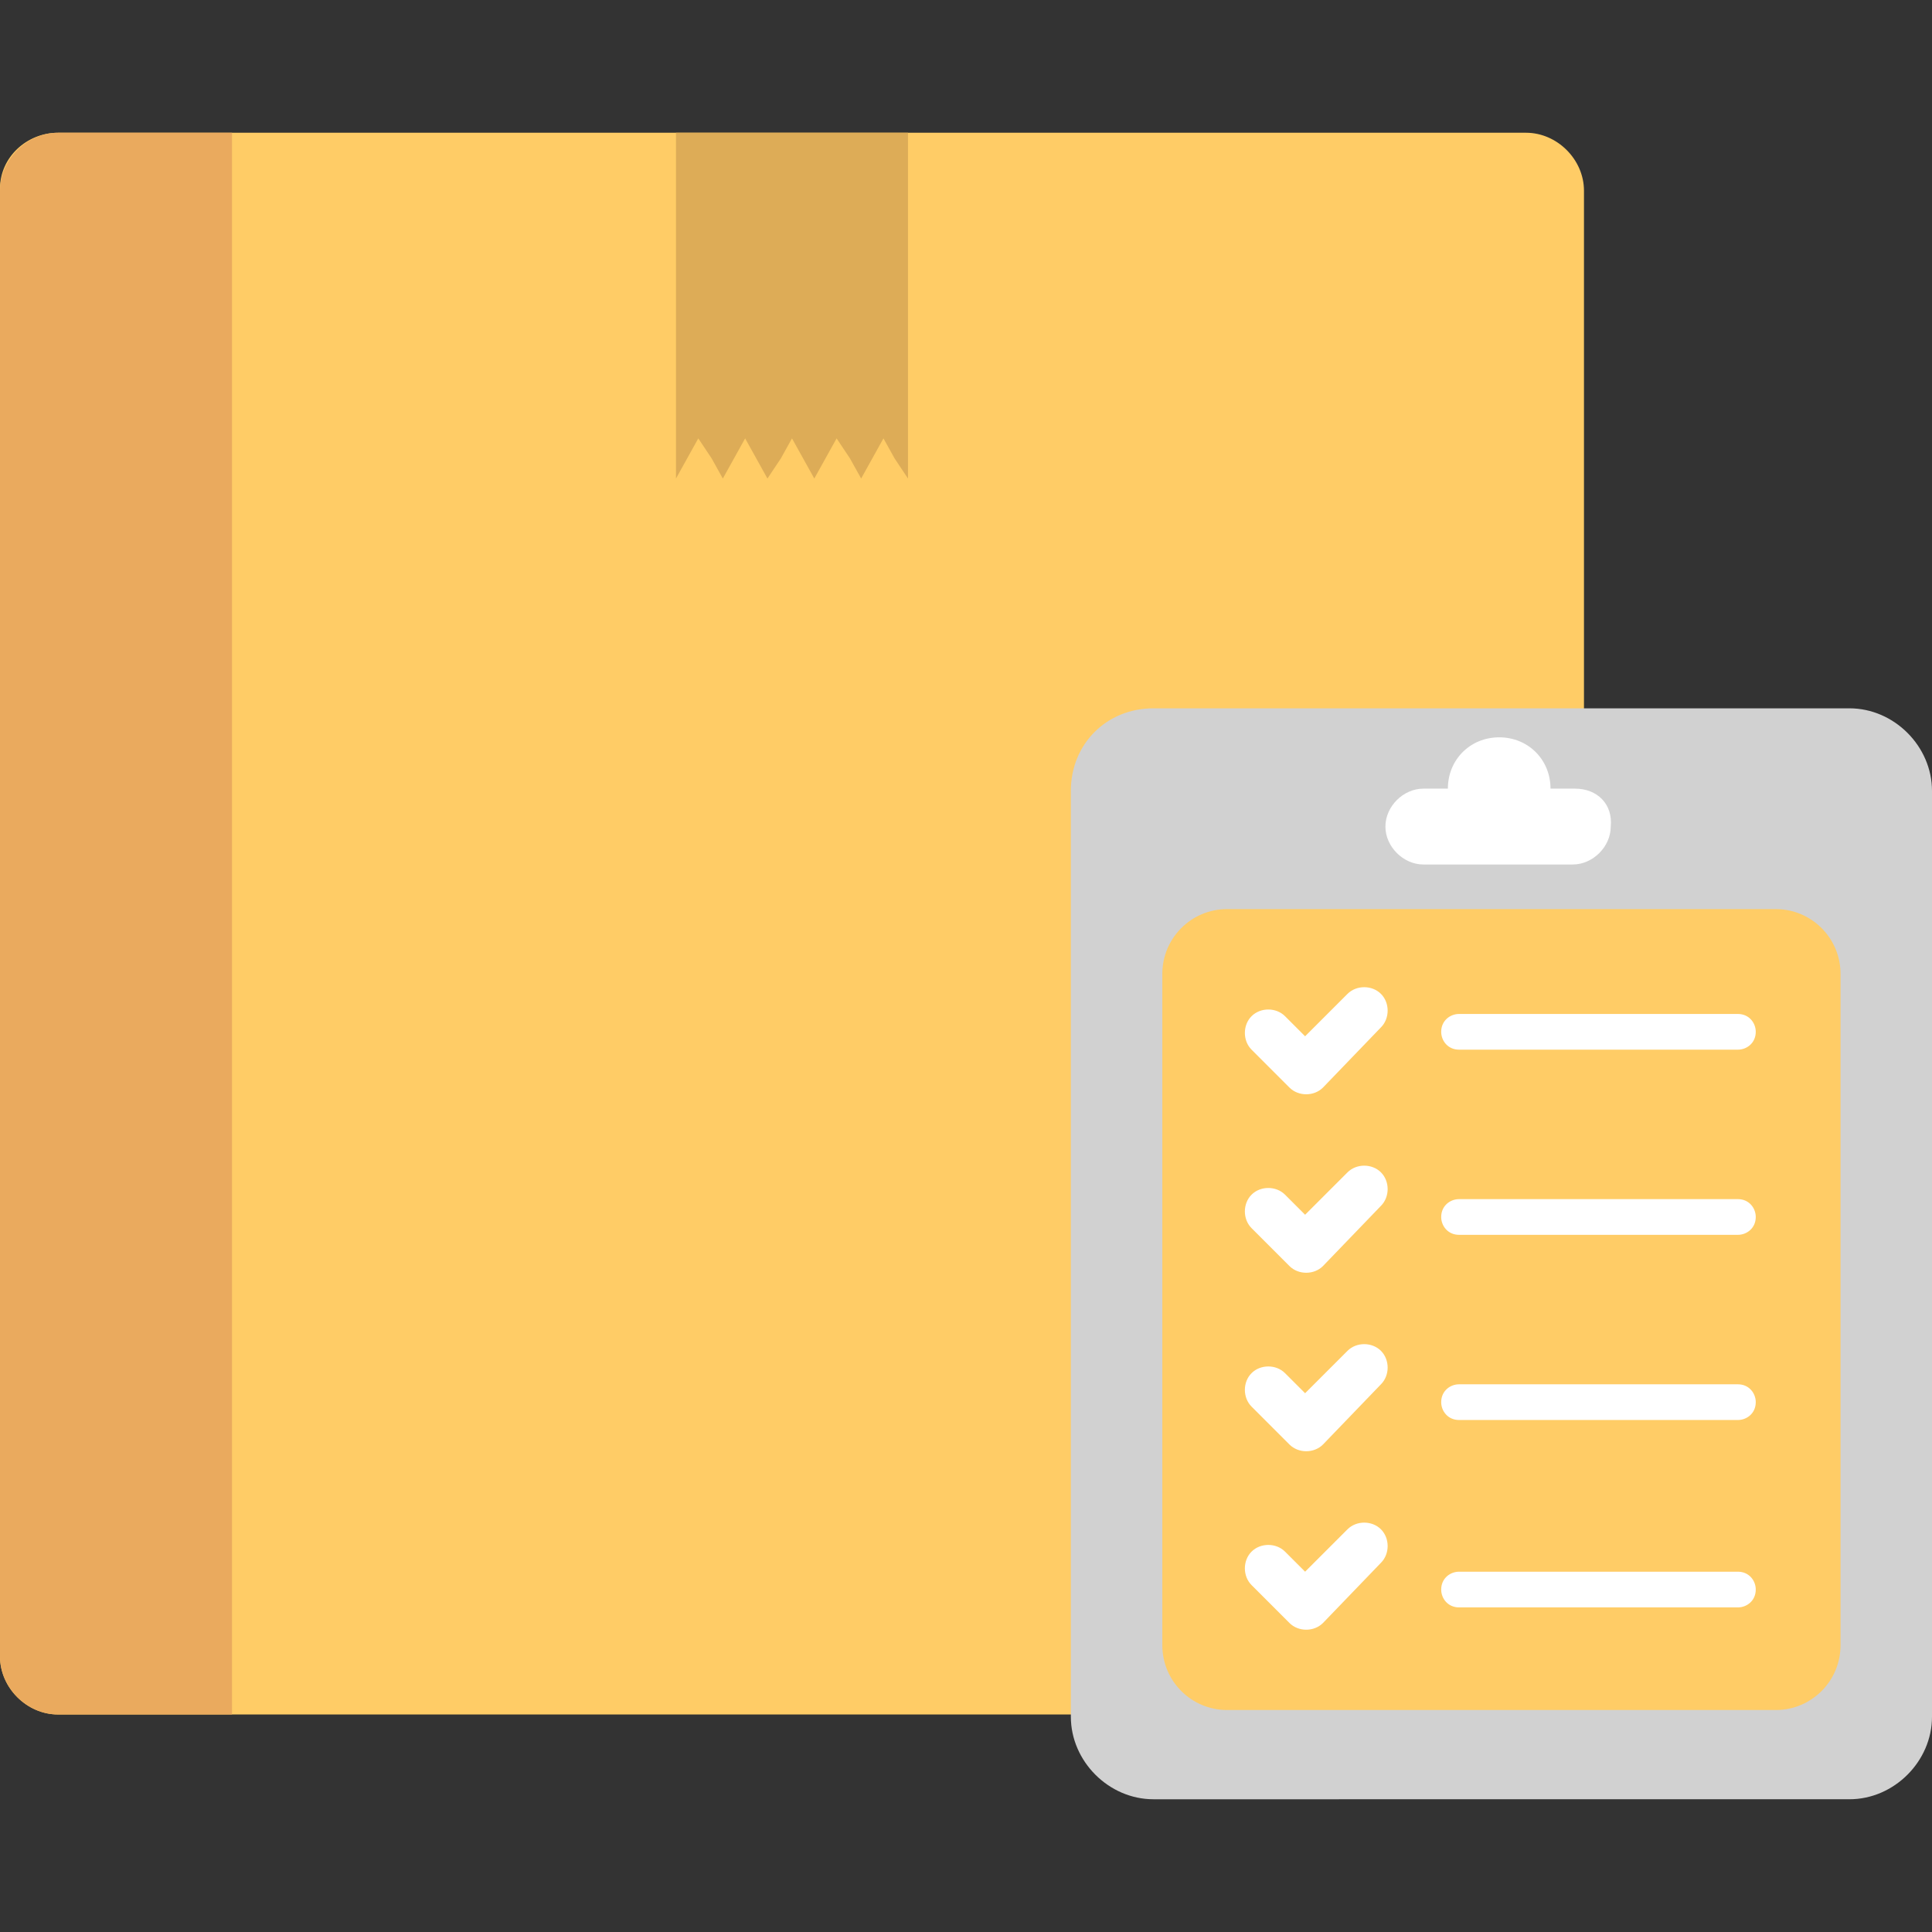 <?xml version="1.0" encoding="iso-8859-1"?>
<!-- Generator: Adobe Illustrator 19.0.0, SVG Export Plug-In . SVG Version: 6.00 Build 0)  -->
<svg xmlns="http://www.w3.org/2000/svg" xmlns:xlink="http://www.w3.org/1999/xlink" version="1.1" id="Capa_1" x="0px" y="0px" viewBox="0 0 346.4 346.4" style="enable-background:new 0 0 346.4 346.4;" xml:space="preserve">
<rect x="0" y="0" width="346.4" height="346.4" fill="#333333" stroke="none"/>
<g>
	<path style="fill:#FFCC66;" d="M10.4,23.8h263.2c5.6,0,10.4,4.8,10.4,10.4V297c0,5.6-4.8,10.4-10.4,10.4H10.4   C4.8,307.4,0,302.6,0,297V33.8C0,28.2,4.8,23.8,10.4,23.8"/>
	<path style="fill:#EAAA5E;" d="M41.6,307.4V23.8H10.4C4.8,23.8,0,28.6,0,34.2V297c0,5.6,4.8,10.4,10.4,10.4H41.6z"/>
	<polygon style="fill:#DDAC57;" points="125.2,78.6 127.6,82.2 129.6,85.8 131.6,82.2 133.6,78.6 135.6,82.2 137.6,85.8 140,82.2    142,78.6 144,82.2 146,85.8 148,82.2 150,78.6 152.4,82.2 154.4,85.8 156.4,82.2 158.4,78.6 160.4,82.2 162.8,85.8 162.8,23.8    121.2,23.8 121.2,85.8 123.2,82.2  "/>
	<path style="fill:#D1D1D1;" d="M206.8,127h124.8c8,0,14.8,6.8,14.8,14.8v166c0,8-6.8,14.8-14.8,14.8H206.8c-8,0-14.8-6.8-14.8-14.8   v-166C192,133.4,198.4,127,206.8,127"/>
	<path style="fill:#FFCC66;" d="M220,163h98.4c6.4,0,11.6,5.2,11.6,11.6V295c0,6.4-5.2,11.6-11.6,11.6H220   c-6.4,0-11.6-5.2-11.6-11.6V174.6C208.4,168.2,213.6,163,220,163"/>
	<path style="fill:#FFFFFF;" d="M282.4,141.4H278c0-5.2-4-9.2-9.2-9.2s-9.2,4-9.2,9.2h-4.4c-3.6,0-6.8,3.2-6.8,6.8l0,0   c0,3.6,3.2,6.8,6.8,6.8H282c3.6,0,6.8-3.2,6.8-6.8l0,0C289.2,144.2,286.4,141.4,282.4,141.4z"/>
</g>
<g>
	<path style="fill:#FFFFFF;" d="M224.4,188.2c-1.6-1.6-1.6-4.4,0-6s4.4-1.6,6,0l3.6,3.6l7.6-7.6c1.6-1.6,4.4-1.6,6,0s1.6,4.4,0,6   L237.2,195c-1.6,1.6-4.4,1.6-6,0L224.4,188.2z"/>
	<path style="fill:#FFFFFF;" d="M224.4,220.2c-1.6-1.6-1.6-4.4,0-6s4.4-1.6,6,0l3.6,3.6l7.6-7.6c1.6-1.6,4.4-1.6,6,0s1.6,4.4,0,6   L237.2,227c-1.6,1.6-4.4,1.6-6,0L224.4,220.2z"/>
	<path style="fill:#FFFFFF;" d="M224.4,252.2c-1.6-1.6-1.6-4.4,0-6s4.4-1.6,6,0l3.6,3.6l7.6-7.6c1.6-1.6,4.4-1.6,6,0s1.6,4.4,0,6   L237.2,259c-1.6,1.6-4.4,1.6-6,0L224.4,252.2z"/>
	<path style="fill:#FFFFFF;" d="M224.4,284.2c-1.6-1.6-1.6-4.4,0-6s4.4-1.6,6,0l3.6,3.6l7.6-7.6c1.6-1.6,4.4-1.6,6,0s1.6,4.4,0,6   L237.2,291c-1.6,1.6-4.4,1.6-6,0L224.4,284.2z"/>
	<path style="fill:#FFFFFF;" d="M261.6,221.4c-2,0-3.2-1.6-3.2-3.2c0-2,1.6-3.2,3.2-3.2h50c2,0,3.2,1.6,3.2,3.2c0,2-1.6,3.2-3.2,3.2   H261.6z M261.6,254.6c-2,0-3.2-1.6-3.2-3.2c0-2,1.6-3.2,3.2-3.2h50c2,0,3.2,1.6,3.2,3.2c0,2-1.6,3.2-3.2,3.2H261.6z M261.6,288.2   c-2,0-3.2-1.6-3.2-3.2c0-2,1.6-3.2,3.2-3.2h50c2,0,3.2,1.6,3.2,3.2c0,2-1.6,3.2-3.2,3.2H261.6z M261.6,188.2c-2,0-3.2-1.6-3.2-3.2   c0-2,1.6-3.2,3.2-3.2h50c2,0,3.2,1.6,3.2,3.2c0,2-1.6,3.2-3.2,3.2H261.6z"/>
</g>
<g>
</g>
<g>
</g>
<g>
</g>
<g>
</g>
<g>
</g>
<g>
</g>
<g>
</g>
<g>
</g>
<g>
</g>
<g>
</g>
<g>
</g>
<g>
</g>
<g>
</g>
<g>
</g>
<g>
</g>
</svg>
